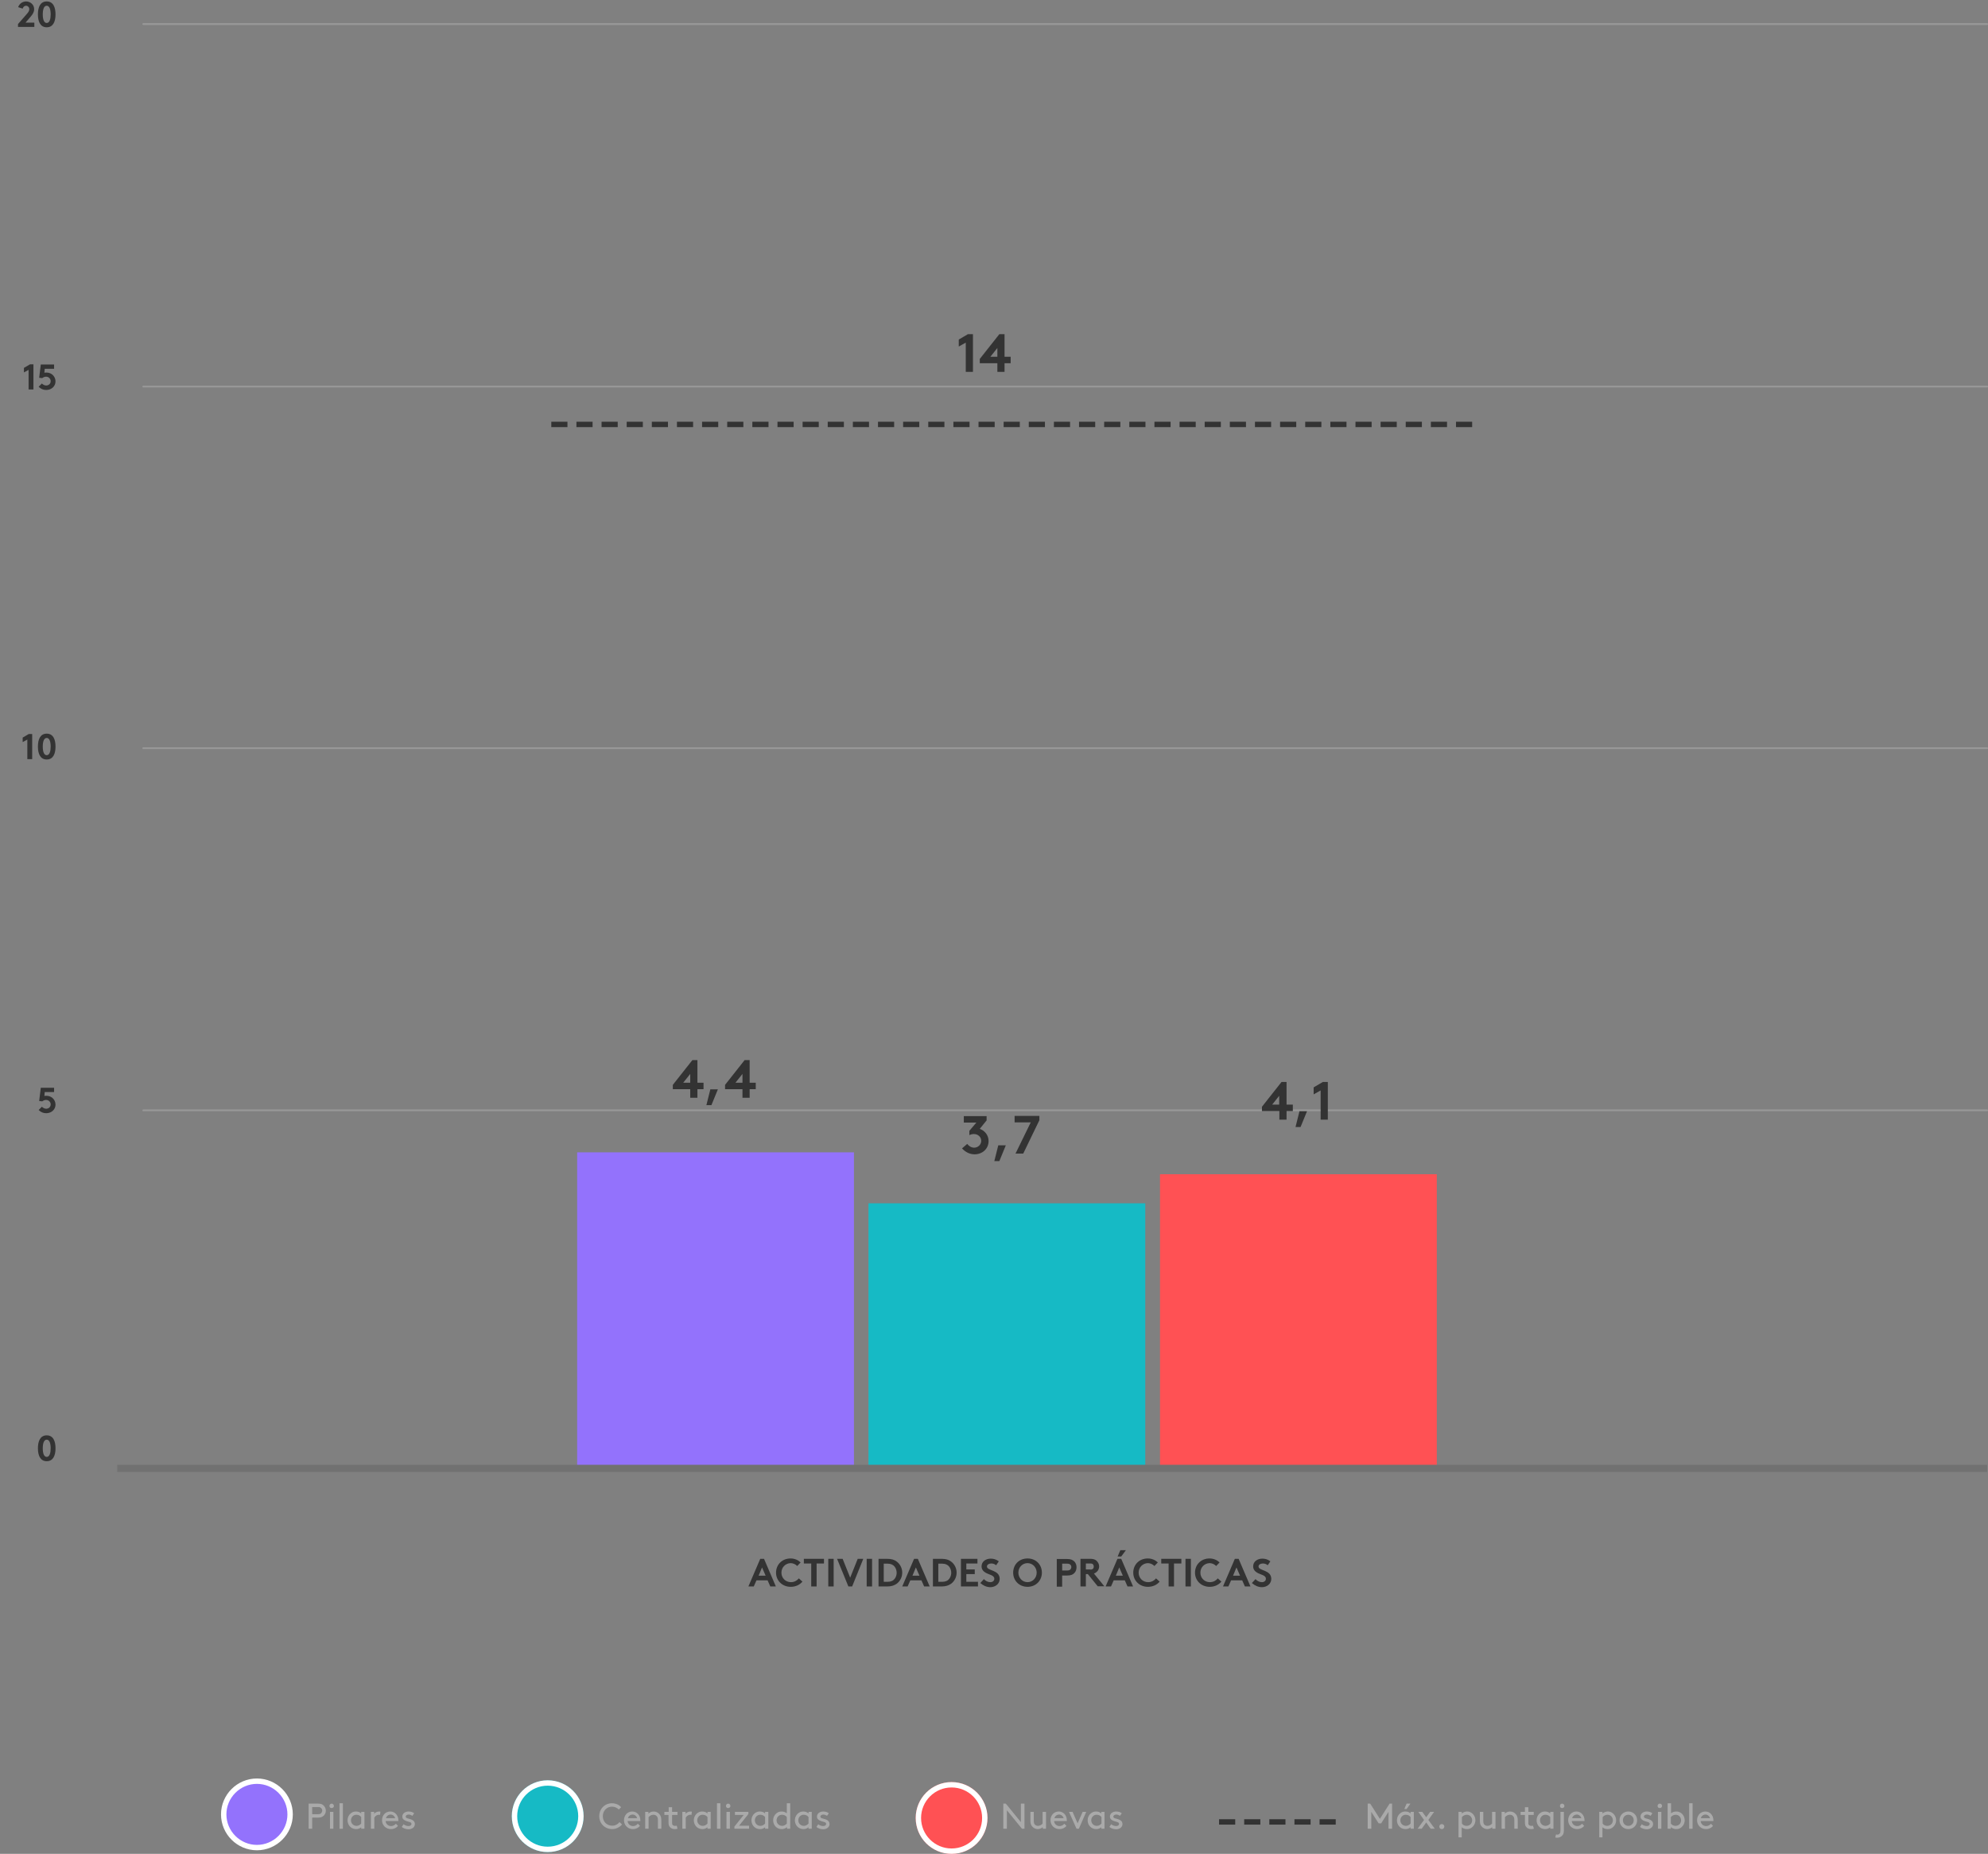 <?xml version="1.0" encoding="utf-8"?>
<!-- Generator: Adobe Illustrator 25.2.0, SVG Export Plug-In . SVG Version: 6.00 Build 0)  -->
<svg version="1.1" id="Capa_1" xmlns="http://www.w3.org/2000/svg" xmlns:xlink="http://www.w3.org/1999/xlink" x="0px" y="0px"
	 viewBox="0 0 1107.5 1033" style="enable-background:new 0 0 1107.5 1033;" xml:space="preserve">
<rect x="0" y="0" width="1107.5" height="1033" fill="#808080" stroke="none"/>
<style type="text/css">
	.st0{fill:none;stroke:#989898;stroke-linecap:round;}
	.st1{enable-background:new    ;}
	.st2{fill:#333333;}
	.st3{fill:none;stroke:#333333;stroke-width:3;stroke-linecap:square;stroke-dasharray:6,8;}
	.st4{fill:#9372FC;}
	.st5{fill:#FFFFFF;}
	.st6{fill:#FF5154;}
	.st7{fill:none;stroke:#FFFFFF;stroke-width:3;}
	.st8{fill:#AAAAAA;}
	.st9{fill:#16BAC5;}
	.st10{fill:none;stroke:#717171;stroke-width:4;}
</style>
<g id="Grupo_2196" transform="translate(-276.874 -3713)">
	<line id="Línea_539" class="st0" x1="356.7" y1="4331.7" x2="1383.9" y2="4331.7"/>
	<line id="Línea_540" class="st0" x1="356.7" y1="4129.9" x2="1383.9" y2="4129.9"/>
	<line id="Línea_541" class="st0" x1="356.7" y1="3928.4" x2="1383.9" y2="3928.4"/>
	<line id="Línea_542" class="st0" x1="356.7" y1="3726.4" x2="1383.9" y2="3726.4"/>
	<g class="st1">
		<path class="st2" d="M289.5,4124l3.4-2h1.9v14h-2.7v-10.9l-2.6,1.4V4124z"/>
		<path class="st2" d="M302.9,4121.8c3.6,0,4.9,3.2,4.9,7.2c0,4-1.3,7.2-4.9,7.2c-3.6,0-4.9-3.2-4.9-7.2
			C298,4125,299.3,4121.8,302.9,4121.8z M302.9,4124.2c-1.6,0-2.2,2.2-2.2,4.8c0,2.6,0.6,4.8,2.2,4.8c1.6,0,2.2-2.2,2.2-4.8
			C305.1,4126.4,304.5,4124.2,302.9,4124.2z"/>
	</g>
	<g class="st1">
		<path class="st2" d="M300.2,4329.7c0.6,0.6,1.5,1.1,2.4,1.1c0.6,0,1.2-0.2,1.7-0.6c0.5-0.4,0.8-1.1,0.8-1.8c0-0.8-0.3-1.4-0.9-1.9
			c-0.4-0.4-1-0.6-1.7-0.6c-0.7,0-1.5,0.3-2.1,0.8l-1.7-0.2l0.9-7.4h7.4v2.4h-5.2l-0.2,2.2c0.3-0.1,0.7-0.1,1.1-0.1
			c1.1,0,2.3,0.3,3.3,1.1c1.1,0.9,1.8,2.3,1.8,3.8c0,2.8-2.3,4.8-5.2,4.8c-1.6,0-3-0.6-4.2-1.8L300.2,4329.7z"/>
	</g>
	<g class="st1">
		<path class="st2" d="M290.2,3918l3.4-2h1.9v14h-2.7v-10.9l-2.6,1.4V3918z"/>
		<path class="st2" d="M300.2,3926.7c0.6,0.6,1.5,1.1,2.4,1.1c0.6,0,1.2-0.2,1.7-0.6c0.5-0.4,0.8-1.1,0.8-1.8c0-0.8-0.3-1.4-0.9-1.9
			c-0.4-0.4-1-0.6-1.7-0.6c-0.7,0-1.5,0.3-2.1,0.8l-1.7-0.2l0.9-7.4h7.4v2.4h-5.2l-0.2,2.2c0.3-0.1,0.7-0.1,1.1-0.1
			c1.1,0,2.3,0.3,3.3,1.1c1.1,0.9,1.8,2.3,1.8,3.8c0,2.8-2.3,4.8-5.2,4.8c-1.6,0-3-0.6-4.2-1.8L300.2,3926.7z"/>
	</g>
	<g class="st1">
		<path class="st2" d="M287,3717c0.6-1.9,2.4-3.2,4.4-3.2c2.4,0,4.5,1.8,4.5,4.3c0,1.7-0.9,2.9-1.8,4l-3,3.5h4.9v2.4h-9.1v-1.6
			l4.9-5.6c1.1-1.2,1.4-2,1.4-2.7c0-1-0.8-1.9-1.8-1.9c-0.9,0-1.6,0.6-1.9,1.6L287,3717z"/>
		<path class="st2" d="M302.9,3713.8c3.6,0,4.9,3.2,4.9,7.2c0,4-1.3,7.2-4.9,7.2c-3.6,0-4.9-3.2-4.9-7.2
			C298,3717,299.3,3713.8,302.9,3713.8z M302.9,3716.2c-1.6,0-2.2,2.2-2.2,4.8c0,2.6,0.6,4.8,2.2,4.8c1.6,0,2.2-2.2,2.2-4.8
			C305.1,3718.4,304.5,3716.2,302.9,3716.2z"/>
	</g>
	<g class="st1">
		<path class="st2" d="M302.9,4512.8c3.6,0,4.9,3.2,4.9,7.2c0,4-1.3,7.2-4.9,7.2c-3.6,0-4.9-3.2-4.9-7.2
			C298,4516,299.3,4512.8,302.9,4512.8z M302.9,4515.2c-1.6,0-2.2,2.2-2.2,4.8c0,2.6,0.6,4.8,2.2,4.8c1.6,0,2.2-2.2,2.2-4.8
			C305.1,4517.4,304.5,4515.2,302.9,4515.2z"/>
	</g>
	<g id="Grupo_2168" transform="translate(150 225)">
		<line id="Línea_508" class="st3" x1="807.5" y1="4503.2" x2="869.5" y2="4503.2"/>
		<g id="Trazado_2768" transform="translate(348 4479)">
			<path class="st4" d="M-78,38.5c-4.9,0-9.6-1.9-13.1-5.4c-3.5-3.5-5.4-8.1-5.4-13.1s1.9-9.6,5.4-13.1c3.5-3.5,8.1-5.4,13.1-5.4
				s9.6,1.9,13.1,5.4c3.5,3.5,5.4,8.1,5.4,13.1s-1.9,9.6-5.4,13.1C-68.4,36.6-73.1,38.5-78,38.5z"/>
			<path class="st5" d="M-78,3c-4.5,0-8.8,1.8-12,5c-3.2,3.2-5,7.5-5,12s1.8,8.8,5,12c3.2,3.2,7.5,5,12,5s8.8-1.8,12-5
				c3.2-3.2,5-7.5,5-12s-1.8-8.8-5-12C-69.2,4.8-73.5,3-78,3 M-78,0c11,0,20,9,20,20s-9,20-20,20s-20-9-20-20S-89,0-78,0z"/>
		</g>
		<g id="Elipse_364" transform="translate(735 4481)">
			<circle class="st6" cx="-78" cy="20" r="20"/>
			<circle class="st7" cx="-78" cy="20" r="18.5"/>
		</g>
		<g class="st1">
			<path class="st8" d="M687.8,4496.7v10.3h-2v-14h1.4l8.4,10.3V4493h2v14h-1.4L687.8,4496.7z"/>
			<path class="st8" d="M701.8,4505.6c-0.6-0.7-0.9-1.6-0.9-3.2v-4.8h1.9v5.1c0,1,0.2,1.5,0.5,1.9c0.4,0.5,1.1,0.8,1.8,0.8
				c1.2,0,2.1-0.7,2.6-1.3v-6.5h1.9v9.4h-1.8v-0.9c-0.4,0.4-1.5,1.1-2.8,1.1C703.8,4507.2,702.5,4506.6,701.8,4505.6z"/>
			<path class="st8" d="M714.1,4502.7c0.1,1.6,1.4,2.8,3,2.8c1.4,0,2.2-0.7,2.7-1.3l1.2,1.2c-0.7,0.9-2,1.8-4,1.8
				c-2.7,0-4.9-2.1-4.9-4.9s1.9-4.9,4.6-4.9c2.6,0,4.5,2.1,4.5,4.9c0,0.1,0,0.2,0,0.4H714.1z M714.3,4501.1h5.1
				c-0.3-1.2-1.4-2-2.5-2C715.7,4499.1,714.6,4499.9,714.3,4501.1z"/>
			<path class="st8" d="M722.4,4497.6h2l2.8,6.4l2.8-6.4h2l-4.1,9.4h-1.3L722.4,4497.6z"/>
			<path class="st8" d="M740.5,4506.1c-0.8,0.7-1.8,1.1-2.9,1.1c-0.8,0-1.7-0.2-2.4-0.6c-1.4-0.8-2.4-2.4-2.4-4.3
				c0-1.9,1-3.5,2.4-4.3c0.6-0.4,1.4-0.6,2.3-0.6c1.1,0,2.1,0.3,2.9,1.1v-0.9h1.8v9.4h-1.8V4506.1z M740.5,4500.5
				c-0.6-0.8-1.5-1.3-2.7-1.3c-1.8,0-3,1.5-3,3.1c0,1.7,1.3,3.1,3.1,3.1c1,0,1.9-0.5,2.6-1.3V4500.5z"/>
			<path class="st8" d="M745.9,4504.5c0.9,0.7,1.8,1,2.8,1c0.8,0,1.6-0.4,1.6-1.2c0-1.1-1.6-1.1-2.9-1.6c-1.1-0.4-2.2-1.1-2.2-2.4
				c0-2,1.8-2.9,3.5-2.9c1.4,0,2.4,0.4,3.1,1l-1,1.4c-0.6-0.4-1.3-0.7-2-0.7c-0.9,0-1.7,0.4-1.7,1.2c0,0.6,0.7,0.9,1.7,1.1
				c1.5,0.4,3.4,1,3.4,3c0,1.8-1.7,2.9-3.5,2.9c-1.5,0-2.8-0.5-3.8-1.3L745.9,4504.5z"/>
		</g>
		<g class="st1">
			<path class="st8" d="M896.3,4504h-1.4l-4.1-6.4v9.4h-2v-14h1.4l5.4,8.5l5.4-8.5h1.4v14h-2v-9.4L896.3,4504z"/>
			<path class="st8" d="M912.8,4506.1c-0.8,0.7-1.8,1.1-2.9,1.1c-0.8,0-1.7-0.2-2.4-0.6c-1.4-0.8-2.4-2.4-2.4-4.3
				c0-1.9,1-3.5,2.4-4.3c0.6-0.4,1.4-0.6,2.3-0.6c1.1,0,2.1,0.3,2.9,1.1v-0.9h1.8v9.4h-1.8V4506.1z M912.7,4500.5
				c-0.6-0.8-1.5-1.3-2.7-1.3c-1.8,0-3,1.5-3,3.1c0,1.7,1.3,3.1,3.1,3.1c1,0,1.9-0.5,2.6-1.3V4500.5z M909.2,4496l1.3-3h2.1l-2.1,3
				H909.2z"/>
			<path class="st8" d="M921.4,4503.5l-2.5,3.5h-2.3l3.6-4.9l-3.2-4.5h2.2l2.2,3l2.2-3h2.2l-3.2,4.5l3.6,4.9h-2.3L921.4,4503.5z"/>
			<path class="st8" d="M930.1,4504.4c0.8,0,1.4,0.6,1.4,1.4s-0.6,1.4-1.4,1.4c-0.8,0-1.4-0.6-1.4-1.4S929.3,4504.4,930.1,4504.4z"
				/>
			<path class="st8" d="M941.3,4511.8h-1.9v-14.2h1.8v0.9c0.9-0.7,1.9-1.1,2.9-1.1c0.9,0,1.7,0.2,2.3,0.6c1.4,0.8,2.4,2.4,2.4,4.3
				c0,1.9-1,3.4-2.4,4.3c-0.6,0.4-1.5,0.6-2.4,0.6c-1.1,0-2.1-0.4-2.8-1V4511.8z M941.3,4504.1c0.6,0.9,1.6,1.3,2.6,1.3
				c1.8,0,3.1-1.4,3.1-3.1c0-1.6-1.2-3.1-3-3.1c-1.1,0-2.1,0.6-2.7,1.3V4504.1z"/>
			<path class="st8" d="M952.2,4505.6c-0.6-0.7-0.9-1.6-0.9-3.2v-4.8h1.9v5.1c0,1,0.2,1.5,0.5,1.9c0.4,0.5,1.1,0.8,1.8,0.8
				c1.2,0,2.1-0.7,2.6-1.3v-6.5h1.9v9.4h-1.8v-0.9c-0.4,0.4-1.5,1.1-2.8,1.1C954.2,4507.2,952.9,4506.6,952.2,4505.6z"/>
			<path class="st8" d="M965.3,4498.5c0.5-0.5,1.5-1.1,2.8-1.1c1.4,0,2.6,0.6,3.4,1.7c0.6,0.8,0.9,1.7,0.9,3.3v4.6h-1.9v-4.7
				c0-1.2-0.2-1.8-0.6-2.2c-0.4-0.6-1.2-0.9-1.9-0.9c-1.2,0-2.1,0.7-2.7,1.3v6.5h-1.9v-9.4h1.8V4498.5z"/>
			<path class="st8" d="M981.4,4507c-0.4,0.1-0.9,0.2-1.5,0.2c-1.2,0-2.1-0.4-2.7-1.1c-0.6-0.6-0.8-1.5-0.8-2.5v-4.3h-2.4v-1.7h2.4
				v-2.6h1.9v2.6h3v1.7h-3v4.4c0,0.5,0,0.9,0.3,1.2c0.3,0.3,0.8,0.5,1.3,0.5c0.3,0,0.8,0,1-0.1L981.4,4507z"/>
			<path class="st8" d="M990.6,4506.1c-0.8,0.7-1.8,1.1-2.9,1.1c-0.8,0-1.7-0.2-2.4-0.6c-1.4-0.8-2.4-2.4-2.4-4.3
				c0-1.9,1-3.5,2.4-4.3c0.6-0.4,1.4-0.6,2.3-0.6c1.1,0,2.1,0.3,2.9,1.1v-0.9h1.8v9.4h-1.8V4506.1z M990.5,4500.5
				c-0.6-0.8-1.5-1.3-2.7-1.3c-1.8,0-3,1.5-3,3.1c0,1.7,1.3,3.1,3.1,3.1c1,0,1.9-0.5,2.6-1.3V4500.5z"/>
			<path class="st8" d="M996.2,4497.6h1.9v10.2c0,1.3-0.2,2-0.6,2.6c-0.7,1-1.8,1.6-3.1,1.6c-0.4,0-0.9-0.1-1.1-0.1l0.4-1.7
				c0.1,0,0.4,0.1,0.7,0.1c0.5,0,1.1-0.2,1.4-0.7c0.3-0.3,0.4-0.8,0.4-1.7V4497.6z M997.1,4493c0.7,0,1.3,0.6,1.3,1.3
				s-0.6,1.2-1.3,1.2s-1.2-0.5-1.2-1.2S996.4,4493,997.1,4493z"/>
			<path class="st8" d="M1002.5,4502.7c0.1,1.6,1.4,2.8,3,2.8c1.4,0,2.2-0.7,2.7-1.3l1.2,1.2c-0.7,0.9-2,1.8-4,1.8
				c-2.7,0-4.9-2.1-4.9-4.9s1.9-4.9,4.6-4.9c2.6,0,4.5,2.1,4.5,4.9c0,0.1,0,0.2,0,0.4H1002.5z M1002.7,4501.1h5.1
				c-0.3-1.2-1.4-2-2.5-2C1004.1,4499.1,1003,4499.9,1002.7,4501.1z"/>
			<path class="st8" d="M1019.7,4511.8h-1.9v-14.2h1.8v0.9c0.9-0.7,1.9-1.1,2.9-1.1c0.9,0,1.7,0.2,2.3,0.6c1.4,0.8,2.4,2.4,2.4,4.3
				c0,1.9-1,3.4-2.4,4.3c-0.6,0.4-1.5,0.6-2.4,0.6c-1.1,0-2.1-0.4-2.8-1V4511.8z M1019.7,4504.1c0.6,0.9,1.6,1.3,2.6,1.3
				c1.8,0,3.1-1.4,3.1-3.1c0-1.6-1.2-3.1-3-3.1c-1.1,0-2.1,0.6-2.7,1.3V4504.1z"/>
			<path class="st8" d="M1034,4497.4c2.8,0,4.9,2.1,4.9,4.9s-2.1,4.9-4.9,4.9c-2.8,0-4.9-2.1-4.9-4.9S1031.2,4497.4,1034,4497.4z
				 M1034,4505.4c1.7,0,3-1.4,3-3.1c0-1.7-1.2-3.1-3-3.1s-3,1.4-3,3.1C1031,4504,1032.2,4505.4,1034,4505.4z"/>
			<path class="st8" d="M1041.5,4504.5c0.9,0.7,1.8,1,2.8,1c0.8,0,1.6-0.4,1.6-1.2c0-1.1-1.6-1.1-2.9-1.6c-1.1-0.4-2.2-1.1-2.2-2.4
				c0-2,1.8-2.9,3.5-2.9c1.4,0,2.4,0.4,3.1,1l-1,1.4c-0.6-0.4-1.3-0.7-2-0.7c-0.9,0-1.7,0.4-1.7,1.2c0,0.6,0.7,0.9,1.7,1.1
				c1.5,0.4,3.4,1,3.4,3c0,1.8-1.7,2.9-3.5,2.9c-1.5,0-2.8-0.5-3.8-1.3L1041.5,4504.5z"/>
			<path class="st8" d="M1051.5,4493c0.7,0,1.3,0.6,1.3,1.3s-0.6,1.2-1.3,1.2c-0.7,0-1.2-0.5-1.2-1.2S1050.8,4493,1051.5,4493z
				 M1050.5,4497.6h1.9v9.4h-1.9V4497.6z"/>
			<path class="st8" d="M1057.7,4507h-1.8v-14.2h1.9v5.6c0.8-0.7,1.9-1,2.9-1c0.9,0,1.7,0.2,2.3,0.6c1.4,0.8,2.4,2.4,2.4,4.3
				c0,1.9-1,3.4-2.4,4.3c-0.6,0.4-1.5,0.6-2.4,0.6c-1.1,0-2.1-0.4-2.9-1.1V4507z M1057.7,4504.1c0.6,0.9,1.6,1.3,2.6,1.3
				c1.8,0,3.1-1.4,3.1-3.1c0-1.6-1.2-3.1-3-3.1c-1.1,0-2.1,0.6-2.7,1.3V4504.1z"/>
			<path class="st8" d="M1067.9,4492.8h1.9v14.2h-1.9V4492.8z"/>
			<path class="st8" d="M1074.3,4502.7c0.1,1.6,1.4,2.8,3,2.8c1.4,0,2.2-0.7,2.7-1.3l1.2,1.2c-0.7,0.9-2,1.8-4,1.8
				c-2.7,0-4.9-2.1-4.9-4.9s1.9-4.9,4.6-4.9c2.6,0,4.5,2.1,4.5,4.9c0,0.1,0,0.2,0,0.4H1074.3z M1074.4,4501.1h5.1
				c-0.3-1.2-1.4-2-2.5-2C1075.8,4499.1,1074.7,4499.9,1074.4,4501.1z"/>
		</g>
		<g class="st1">
			<path class="st8" d="M300.8,4500.8v6.2h-2v-14h5.3c1.4,0,2.2,0.3,2.9,0.9c0.8,0.7,1.4,1.8,1.4,3s-0.5,2.3-1.4,3
				c-0.7,0.6-1.6,0.9-2.9,0.9H300.8z M304,4498.9c1,0,1.5-0.2,1.8-0.6c0.3-0.4,0.6-0.8,0.6-1.4s-0.2-1-0.6-1.4
				c-0.4-0.4-0.9-0.6-1.8-0.6h-3.2v4H304z"/>
			<path class="st8" d="M311.6,4493c0.7,0,1.3,0.6,1.3,1.3s-0.6,1.2-1.3,1.2s-1.2-0.5-1.2-1.2S310.9,4493,311.6,4493z M310.7,4497.6
				h1.9v9.4h-1.9V4497.6z"/>
			<path class="st8" d="M316,4492.8h1.9v14.2H316V4492.8z"/>
			<path class="st8" d="M328.2,4506.1c-0.8,0.7-1.8,1.1-2.9,1.1c-0.8,0-1.7-0.2-2.4-0.6c-1.4-0.8-2.4-2.4-2.4-4.3
				c0-1.9,1-3.5,2.4-4.3c0.6-0.4,1.4-0.6,2.3-0.6c1.1,0,2.1,0.3,2.9,1.1v-0.9h1.8v9.4h-1.8V4506.1z M328.1,4500.5
				c-0.6-0.8-1.5-1.3-2.7-1.3c-1.8,0-3,1.5-3,3.1c0,1.7,1.3,3.1,3.1,3.1c1,0,1.9-0.5,2.6-1.3V4500.5z"/>
			<path class="st8" d="M338.6,4499.3c-0.2-0.1-0.4-0.1-0.7-0.1c-1,0-2,0.7-2.5,1.6v6.2h-1.9v-9.4h1.8v1.1c0.5-0.6,1.4-1.3,2.8-1.3
				c0.2,0,0.5,0,0.7,0.1L338.6,4499.3z"/>
			<path class="st8" d="M341.7,4502.7c0.1,1.6,1.4,2.8,3,2.8c1.4,0,2.2-0.7,2.7-1.3l1.2,1.2c-0.7,0.9-2,1.8-4,1.8
				c-2.7,0-4.9-2.1-4.9-4.9s1.9-4.9,4.6-4.9c2.6,0,4.5,2.1,4.5,4.9c0,0.1,0,0.2,0,0.4H341.7z M341.9,4501.1h5.1
				c-0.3-1.2-1.4-2-2.5-2C343.3,4499.1,342.2,4499.9,341.9,4501.1z"/>
			<path class="st8" d="M351.7,4504.5c0.9,0.7,1.8,1,2.8,1c0.8,0,1.6-0.4,1.6-1.2c0-1.1-1.6-1.1-2.9-1.6c-1.1-0.4-2.2-1.1-2.2-2.4
				c0-2,1.8-2.9,3.5-2.9c1.4,0,2.4,0.4,3.1,1l-1,1.4c-0.6-0.4-1.3-0.7-2-0.7c-0.9,0-1.7,0.4-1.7,1.2c0,0.6,0.7,0.9,1.7,1.1
				c1.5,0.4,3.4,1,3.4,3c0,1.8-1.7,2.9-3.5,2.9c-1.5,0-2.8-0.5-3.8-1.3L351.7,4504.5z"/>
		</g>
		<g id="Elipse_365" transform="translate(510 4480)">
			<circle class="st9" cx="-78" cy="20" r="20"/>
			<circle class="st7" cx="-78" cy="20" r="18.5"/>
		</g>
		<g class="st1">
			<path class="st8" d="M467.8,4492.8c2,0,3.9,0.8,5.1,2.2l-1.3,1.3c-0.8-0.9-2.3-1.6-3.8-1.6c-2.9,0-5.1,2.3-5.1,5.3
				c0,3.2,2.3,5.3,5.3,5.3c1.9,0,3.2-1,4-2l1.4,1.3c-1.2,1.5-3.3,2.6-5.4,2.6c-4.2,0-7.3-3.1-7.3-7.2
				C460.7,4496,463.7,4492.8,467.8,4492.8z"/>
			<path class="st8" d="M476.5,4502.7c0.1,1.6,1.4,2.8,3,2.8c1.4,0,2.2-0.7,2.7-1.3l1.2,1.2c-0.7,0.9-2,1.8-4,1.8
				c-2.7,0-4.9-2.1-4.9-4.9s1.9-4.9,4.6-4.9c2.6,0,4.5,2.1,4.5,4.9c0,0.1,0,0.2,0,0.4H476.5z M476.7,4501.1h5.1
				c-0.3-1.2-1.4-2-2.5-2C478.1,4499.1,477,4499.9,476.7,4501.1z"/>
			<path class="st8" d="M488.2,4498.5c0.5-0.5,1.5-1.1,2.8-1.1c1.4,0,2.6,0.6,3.4,1.7c0.6,0.8,0.9,1.7,0.9,3.3v4.6h-1.9v-4.7
				c0-1.2-0.2-1.8-0.6-2.2c-0.4-0.6-1.2-0.9-1.9-0.9c-1.2,0-2.1,0.7-2.7,1.3v6.5h-1.9v-9.4h1.8V4498.5z"/>
			<path class="st8" d="M504.3,4507c-0.4,0.1-0.9,0.2-1.5,0.2c-1.2,0-2.1-0.4-2.7-1.1c-0.6-0.6-0.8-1.5-0.8-2.5v-4.3H497v-1.7h2.4
				v-2.6h1.9v2.6h3v1.7h-3v4.4c0,0.5,0,0.9,0.3,1.2c0.3,0.3,0.8,0.5,1.3,0.5c0.3,0,0.8,0,1-0.1L504.3,4507z"/>
			<path class="st8" d="M512.1,4499.3c-0.2-0.1-0.4-0.1-0.7-0.1c-1,0-2,0.7-2.5,1.6v6.2h-1.9v-9.4h1.8v1.1c0.5-0.6,1.4-1.3,2.8-1.3
				c0.2,0,0.5,0,0.7,0.1L512.1,4499.3z"/>
			<path class="st8" d="M521.1,4506.1c-0.8,0.7-1.8,1.1-2.9,1.1c-0.8,0-1.7-0.2-2.4-0.6c-1.4-0.8-2.4-2.4-2.4-4.3
				c0-1.9,1-3.5,2.4-4.3c0.6-0.4,1.4-0.6,2.3-0.6c1.1,0,2.1,0.3,2.9,1.1v-0.9h1.8v9.4h-1.8V4506.1z M521,4500.5
				c-0.6-0.8-1.5-1.3-2.7-1.3c-1.8,0-3,1.5-3,3.1c0,1.7,1.3,3.1,3.1,3.1c1,0,1.9-0.5,2.6-1.3V4500.5z"/>
			<path class="st8" d="M526.3,4492.8h1.9v14.2h-1.9V4492.8z"/>
			<path class="st8" d="M532.5,4493c0.7,0,1.3,0.6,1.3,1.3s-0.6,1.2-1.3,1.2s-1.2-0.5-1.2-1.2S531.8,4493,532.5,4493z M531.6,4497.6
				h1.9v9.4h-1.9V4497.6z"/>
			<path class="st8" d="M541.2,4499.3h-4.9v-1.7h7.5v1.2l-5.2,6.5h5.6v1.7H536v-1.2L541.2,4499.3z"/>
			<path class="st8" d="M553.2,4506.1c-0.8,0.7-1.8,1.1-2.9,1.1c-0.8,0-1.7-0.2-2.4-0.6c-1.4-0.8-2.4-2.4-2.4-4.3
				c0-1.9,1-3.5,2.4-4.3c0.6-0.4,1.4-0.6,2.3-0.6c1.1,0,2.1,0.3,2.9,1.1v-0.9h1.8v9.4h-1.8V4506.1z M553.1,4500.5
				c-0.6-0.8-1.5-1.3-2.7-1.3c-1.8,0-3,1.5-3,3.1c0,1.7,1.3,3.1,3.1,3.1c1,0,1.9-0.5,2.6-1.3V4500.5z"/>
			<path class="st8" d="M565.3,4506.1c-0.8,0.7-1.8,1.1-2.9,1.1c-0.8,0-1.7-0.2-2.4-0.6c-1.4-0.8-2.4-2.4-2.4-4.3
				c0-1.9,1-3.5,2.4-4.3c0.6-0.4,1.4-0.6,2.3-0.6c1,0,2,0.3,2.9,1v-5.6h1.9v14.2h-1.8V4506.1z M565.2,4500.5
				c-0.6-0.8-1.5-1.3-2.7-1.3c-1.8,0-3,1.5-3,3.1c0,1.7,1.3,3.1,3.1,3.1c1,0,1.9-0.5,2.6-1.3V4500.5z"/>
			<path class="st8" d="M577.4,4506.1c-0.8,0.7-1.8,1.1-2.9,1.1c-0.8,0-1.7-0.2-2.4-0.6c-1.4-0.8-2.4-2.4-2.4-4.3
				c0-1.9,1-3.5,2.4-4.3c0.6-0.4,1.4-0.6,2.3-0.6c1.1,0,2.1,0.3,2.9,1.1v-0.9h1.8v9.4h-1.8V4506.1z M577.3,4500.5
				c-0.6-0.8-1.5-1.3-2.7-1.3c-1.8,0-3,1.5-3,3.1c0,1.7,1.3,3.1,3.1,3.1c1,0,1.9-0.5,2.6-1.3V4500.5z"/>
			<path class="st8" d="M582.7,4504.5c0.9,0.7,1.8,1,2.8,1c0.8,0,1.6-0.4,1.6-1.2c0-1.1-1.6-1.1-2.9-1.6c-1.1-0.4-2.2-1.1-2.2-2.4
				c0-2,1.8-2.9,3.5-2.9c1.4,0,2.4,0.4,3.1,1l-1,1.4c-0.6-0.4-1.3-0.7-2-0.7c-0.9,0-1.7,0.4-1.7,1.2c0,0.6,0.7,0.9,1.7,1.1
				c1.5,0.4,3.4,1,3.4,3c0,1.8-1.7,2.9-3.5,2.9c-1.5,0-2.8-0.5-3.8-1.3L582.7,4504.5z"/>
		</g>
	</g>
	<g id="Grupo_2182" transform="translate(-6437 -14741)">
		<rect id="Rectángulo_773" x="7360.1" y="19108.3" class="st6" width="154.2" height="162.4"/>
		<g class="st1">
			<path class="st2" d="M7430.6,19056.9v12.6h3.5v3.6h-3.5v4.8h-4v-4.8h-9.7v-2.4l10.9-13.8H7430.6z M7426.5,19069.5v-4.9l-3.9,4.9
				H7426.5z"/>
			<path class="st2" d="M7442,19073.2l-3.6,8.8h-2.8l2.2-8.8H7442z"/>
			<path class="st2" d="M7445.7,19059.9l5.1-3h2.8v21h-4v-16.3l-3.9,2.2V19059.9z"/>
		</g>
		<g id="Grupo_2181">
			<rect id="Rectángulo_772" x="7035.4" y="19096.1" class="st4" width="154.2" height="174.5"/>
			<rect id="Rectángulo_775" x="7197.7" y="19124.5" class="st9" width="154.2" height="146.1"/>
			<g class="st1">
				<path class="st2" d="M7130.8,19338l6.6-15.4h2.1l6.6,15.4h-3.1l-1.5-3.4h-6.2l-1.5,3.4H7130.8z M7136.5,19332h3.9l-2-4.6
					L7136.5,19332z"/>
				<path class="st2" d="M7149.2,19330.3c0,3,2.3,5.3,5.3,5.3c2,0,3.5-1,4.4-2.1l2,1.8c-1.4,1.7-3.7,2.9-6.5,2.9
					c-4.8,0-8.2-3.5-8.2-7.9s3.3-7.9,8.1-7.9c2.3,0,4.2,0.9,5.6,2.2l-1.9,2c-0.9-0.9-2.2-1.6-3.7-1.6
					C7151.4,19325.1,7149.2,19327.4,7149.2,19330.3z"/>
				<path class="st2" d="M7172.9,19322.6v2.6h-4.1v12.8h-3v-12.8h-4.1v-2.6H7172.9z"/>
				<path class="st2" d="M7175.3,19322.6h3v15.4h-3V19322.6z"/>
				<path class="st2" d="M7180.2,19322.6h3.1l4.2,10.5l4.2-10.5h3.1l-6.2,15.4h-2.1L7180.2,19322.6z"/>
				<path class="st2" d="M7196.7,19322.6h3v15.4h-3V19322.6z"/>
				<path class="st2" d="M7208.1,19322.6c2.4,0,4,0.5,5.3,1.5c1.9,1.4,3.1,3.7,3.1,6.2s-1.2,4.8-3.1,6.2c-1.3,0.9-2.9,1.5-5.3,1.5
					h-4.8v-15.4H7208.1z M7212.3,19327c-0.9-1.1-2.1-1.7-3.9-1.7h-2.2v10.1h2.2c1.8,0,3.1-0.6,3.9-1.7c0.7-0.9,1.1-2.1,1.1-3.3
					S7213,19327.9,7212.3,19327z"/>
				<path class="st2" d="M7216.5,19338l6.6-15.4h2.1l6.6,15.4h-3.1l-1.5-3.4h-6.2l-1.5,3.4H7216.5z M7222.2,19332h3.9l-2-4.6
					L7222.2,19332z"/>
				<path class="st2" d="M7238.4,19322.6c2.4,0,4,0.5,5.3,1.5c1.9,1.4,3.1,3.7,3.1,6.2s-1.2,4.8-3.1,6.2c-1.3,0.9-2.9,1.5-5.3,1.5
					h-4.8v-15.4H7238.4z M7242.7,19327c-0.9-1.1-2.1-1.7-3.9-1.7h-2.2v10.1h2.2c1.8,0,3.1-0.6,3.9-1.7c0.7-0.9,1.1-2.1,1.1-3.3
					S7243.4,19327.9,7242.7,19327z"/>
				<path class="st2" d="M7252.2,19325.3v3.2h4.7v2.6h-4.7v4.3h6.5v2.6h-9.5v-15.4h9.2v2.6H7252.2z"/>
				<path class="st2" d="M7262,19333.9c0.9,1,2.2,1.7,3.6,1.7c1.3,0,2.2-0.8,2.2-1.9c0-2-2.9-2.2-4.9-3.4c-1.2-0.7-2.2-1.8-2.2-3.5
					c0-2.8,2.5-4.3,5.1-4.3c1.6,0,3,0.4,4.5,1.5l-1.5,2.2c-0.6-0.6-1.6-1-2.7-1c-1.1,0-2.4,0.5-2.4,1.7c0,2.5,7.1,1.7,7.1,6.9
					c0,2.7-2.4,4.6-5.2,4.6c-2.1,0-4-0.9-5.6-2.3L7262,19333.9z"/>
				<path class="st2" d="M7286.3,19322.4c4.8,0,8,3.5,8,7.9s-3.3,7.9-8,7.9s-8-3.5-8-7.9S7281.5,19322.4,7286.3,19322.4z
					 M7286.3,19335.6c2.9,0,5.1-2.4,5.1-5.3s-2.2-5.3-5.1-5.3s-5.1,2.4-5.1,5.3S7283.4,19335.6,7286.3,19335.6z"/>
				<path class="st2" d="M7305.6,19331.8v6.3h-3v-15.4h5.8c2,0,3.1,0.5,4,1.4c0.8,0.8,1.2,2,1.2,3.2s-0.4,2.4-1.2,3.2
					c-0.8,0.9-2,1.4-4,1.4H7305.6z M7308.3,19329.1c1,0,1.5-0.2,1.9-0.6c0.3-0.4,0.5-0.8,0.5-1.3c0-0.5-0.2-1-0.5-1.3
					c-0.4-0.4-0.9-0.6-1.9-0.6h-2.7v3.8H7308.3z"/>
				<path class="st2" d="M7318.8,19331.2v6.8h-3v-15.4h5.6c1.6,0,2.6,0.4,3.4,1.1c0.8,0.8,1.4,1.9,1.4,3.1c0,1.2-0.5,2.4-1.4,3.1
					c-0.4,0.4-0.9,0.7-1.5,0.9l5.8,7.1h-3.7l-5.5-6.8H7318.8z M7321.3,19328.6c0.9,0,1.2-0.2,1.5-0.5s0.4-0.7,0.4-1.2
					c0-0.5-0.2-0.9-0.4-1.2c-0.3-0.3-0.6-0.5-1.5-0.5h-2.5v3.3H7321.3z"/>
				<path class="st2" d="M7329.8,19338l6.6-15.4h2.1l6.6,15.4h-3.1l-1.5-3.4h-6.2l-1.5,3.4H7329.8z M7335.5,19332h3.9l-2-4.6
					L7335.5,19332z M7341.1,19317.8l-2.6,3.5h-2l1.5-3.5H7341.1z"/>
				<path class="st2" d="M7348.2,19330.3c0,3,2.3,5.3,5.3,5.3c2,0,3.5-1,4.4-2.1l2,1.8c-1.4,1.7-3.7,2.9-6.5,2.9
					c-4.8,0-8.2-3.5-8.2-7.9s3.3-7.9,8.1-7.9c2.3,0,4.2,0.9,5.6,2.2l-1.9,2c-0.9-0.9-2.2-1.6-3.7-1.6
					C7350.4,19325.1,7348.2,19327.4,7348.2,19330.3z"/>
				<path class="st2" d="M7372,19322.6v2.6h-4.1v12.8h-3v-12.8h-4.1v-2.6H7372z"/>
				<path class="st2" d="M7374.3,19322.6h3v15.4h-3V19322.6z"/>
				<path class="st2" d="M7382.6,19330.3c0,3,2.3,5.3,5.3,5.3c2,0,3.5-1,4.4-2.1l2,1.8c-1.4,1.7-3.7,2.9-6.5,2.9
					c-4.8,0-8.2-3.5-8.2-7.9s3.3-7.9,8.1-7.9c2.3,0,4.2,0.9,5.6,2.2l-1.9,2c-0.9-0.9-2.2-1.6-3.7-1.6
					C7384.8,19325.1,7382.6,19327.4,7382.6,19330.3z"/>
				<path class="st2" d="M7395.2,19338l6.6-15.4h2.1l6.6,15.4h-3.1l-1.5-3.4h-6.2l-1.5,3.4H7395.2z M7400.8,19332h3.9l-2-4.6
					L7400.8,19332z"/>
				<path class="st2" d="M7413.3,19333.9c0.9,1,2.2,1.7,3.6,1.7c1.3,0,2.2-0.8,2.2-1.9c0-2-2.9-2.2-4.9-3.4
					c-1.2-0.7-2.2-1.8-2.2-3.5c0-2.8,2.5-4.3,5.1-4.3c1.6,0,3,0.4,4.5,1.5l-1.5,2.2c-0.6-0.6-1.6-1-2.7-1c-1.1,0-2.4,0.5-2.4,1.7
					c0,2.5,7.1,1.7,7.1,6.9c0,2.7-2.4,4.6-5.2,4.6c-2.1,0-4-0.9-5.6-2.3L7413.3,19333.9z"/>
			</g>
			<g class="st1">
				<path class="st2" d="M7102.4,19044.7v12.6h3.4v3.6h-3.4v4.8h-4v-4.8h-9.7v-2.4l10.9-13.8H7102.4z M7098.4,19057.3v-4.9l-3.9,4.9
					H7098.4z"/>
				<path class="st2" d="M7113.8,19061l-3.6,8.8h-2.8l2.2-8.8H7113.8z"/>
				<path class="st2" d="M7131.5,19044.7v12.6h3.4v3.6h-3.4v4.8h-4v-4.8h-9.7v-2.4l10.9-13.8H7131.5z M7127.5,19057.3v-4.9l-3.9,4.9
					H7127.5z"/>
			</g>
			<g class="st1">
				<path class="st2" d="M7252.7,19091.4c0.9,1.2,2.3,2.1,3.9,2.1c2,0,3.9-1.6,3.9-3.8c0-2.2-1.8-3.8-4.1-3.8
					c-0.8,0-1.7,0.2-2.5,0.6v-2.4l3.9-4.6h-7v-3.6h12.7v2.4l-3.8,4.7c2.9,1.1,4.9,3.6,4.9,6.8c0,4.4-3.5,7.4-7.8,7.4
					c-2.6,0-5.1-1.2-7-3.3L7252.7,19091.4z"/>
				<path class="st2" d="M7274.2,19092.2l-3.6,8.8h-2.8l2.2-8.8H7274.2z"/>
				<path class="st2" d="M7279.1,19075.8h13.8v2.4l-9,18.6h-4.3l8.5-17.4h-9V19075.8z"/>
			</g>
			<g class="st1">
				<path class="st2" d="M7248,18643.2l5.1-3h2.8v21h-4v-16.3l-3.9,2.2V18643.2z"/>
				<path class="st2" d="M7273.5,18640.2v12.6h3.4v3.6h-3.4v4.8h-4v-4.8h-9.8v-2.4l10.9-13.8H7273.5z M7269.5,18652.8v-4.9l-3.9,4.9
					H7269.5z"/>
			</g>
			<line id="Línea_555" class="st3" x1="7022.5" y1="18690.5" x2="7532.6" y2="18690.5"/>
		</g>
	</g>
	<line id="Línea_543" class="st10" x1="1383.9" y1="4531.2" x2="342.2" y2="4531.2"/>
</g>
</svg>
